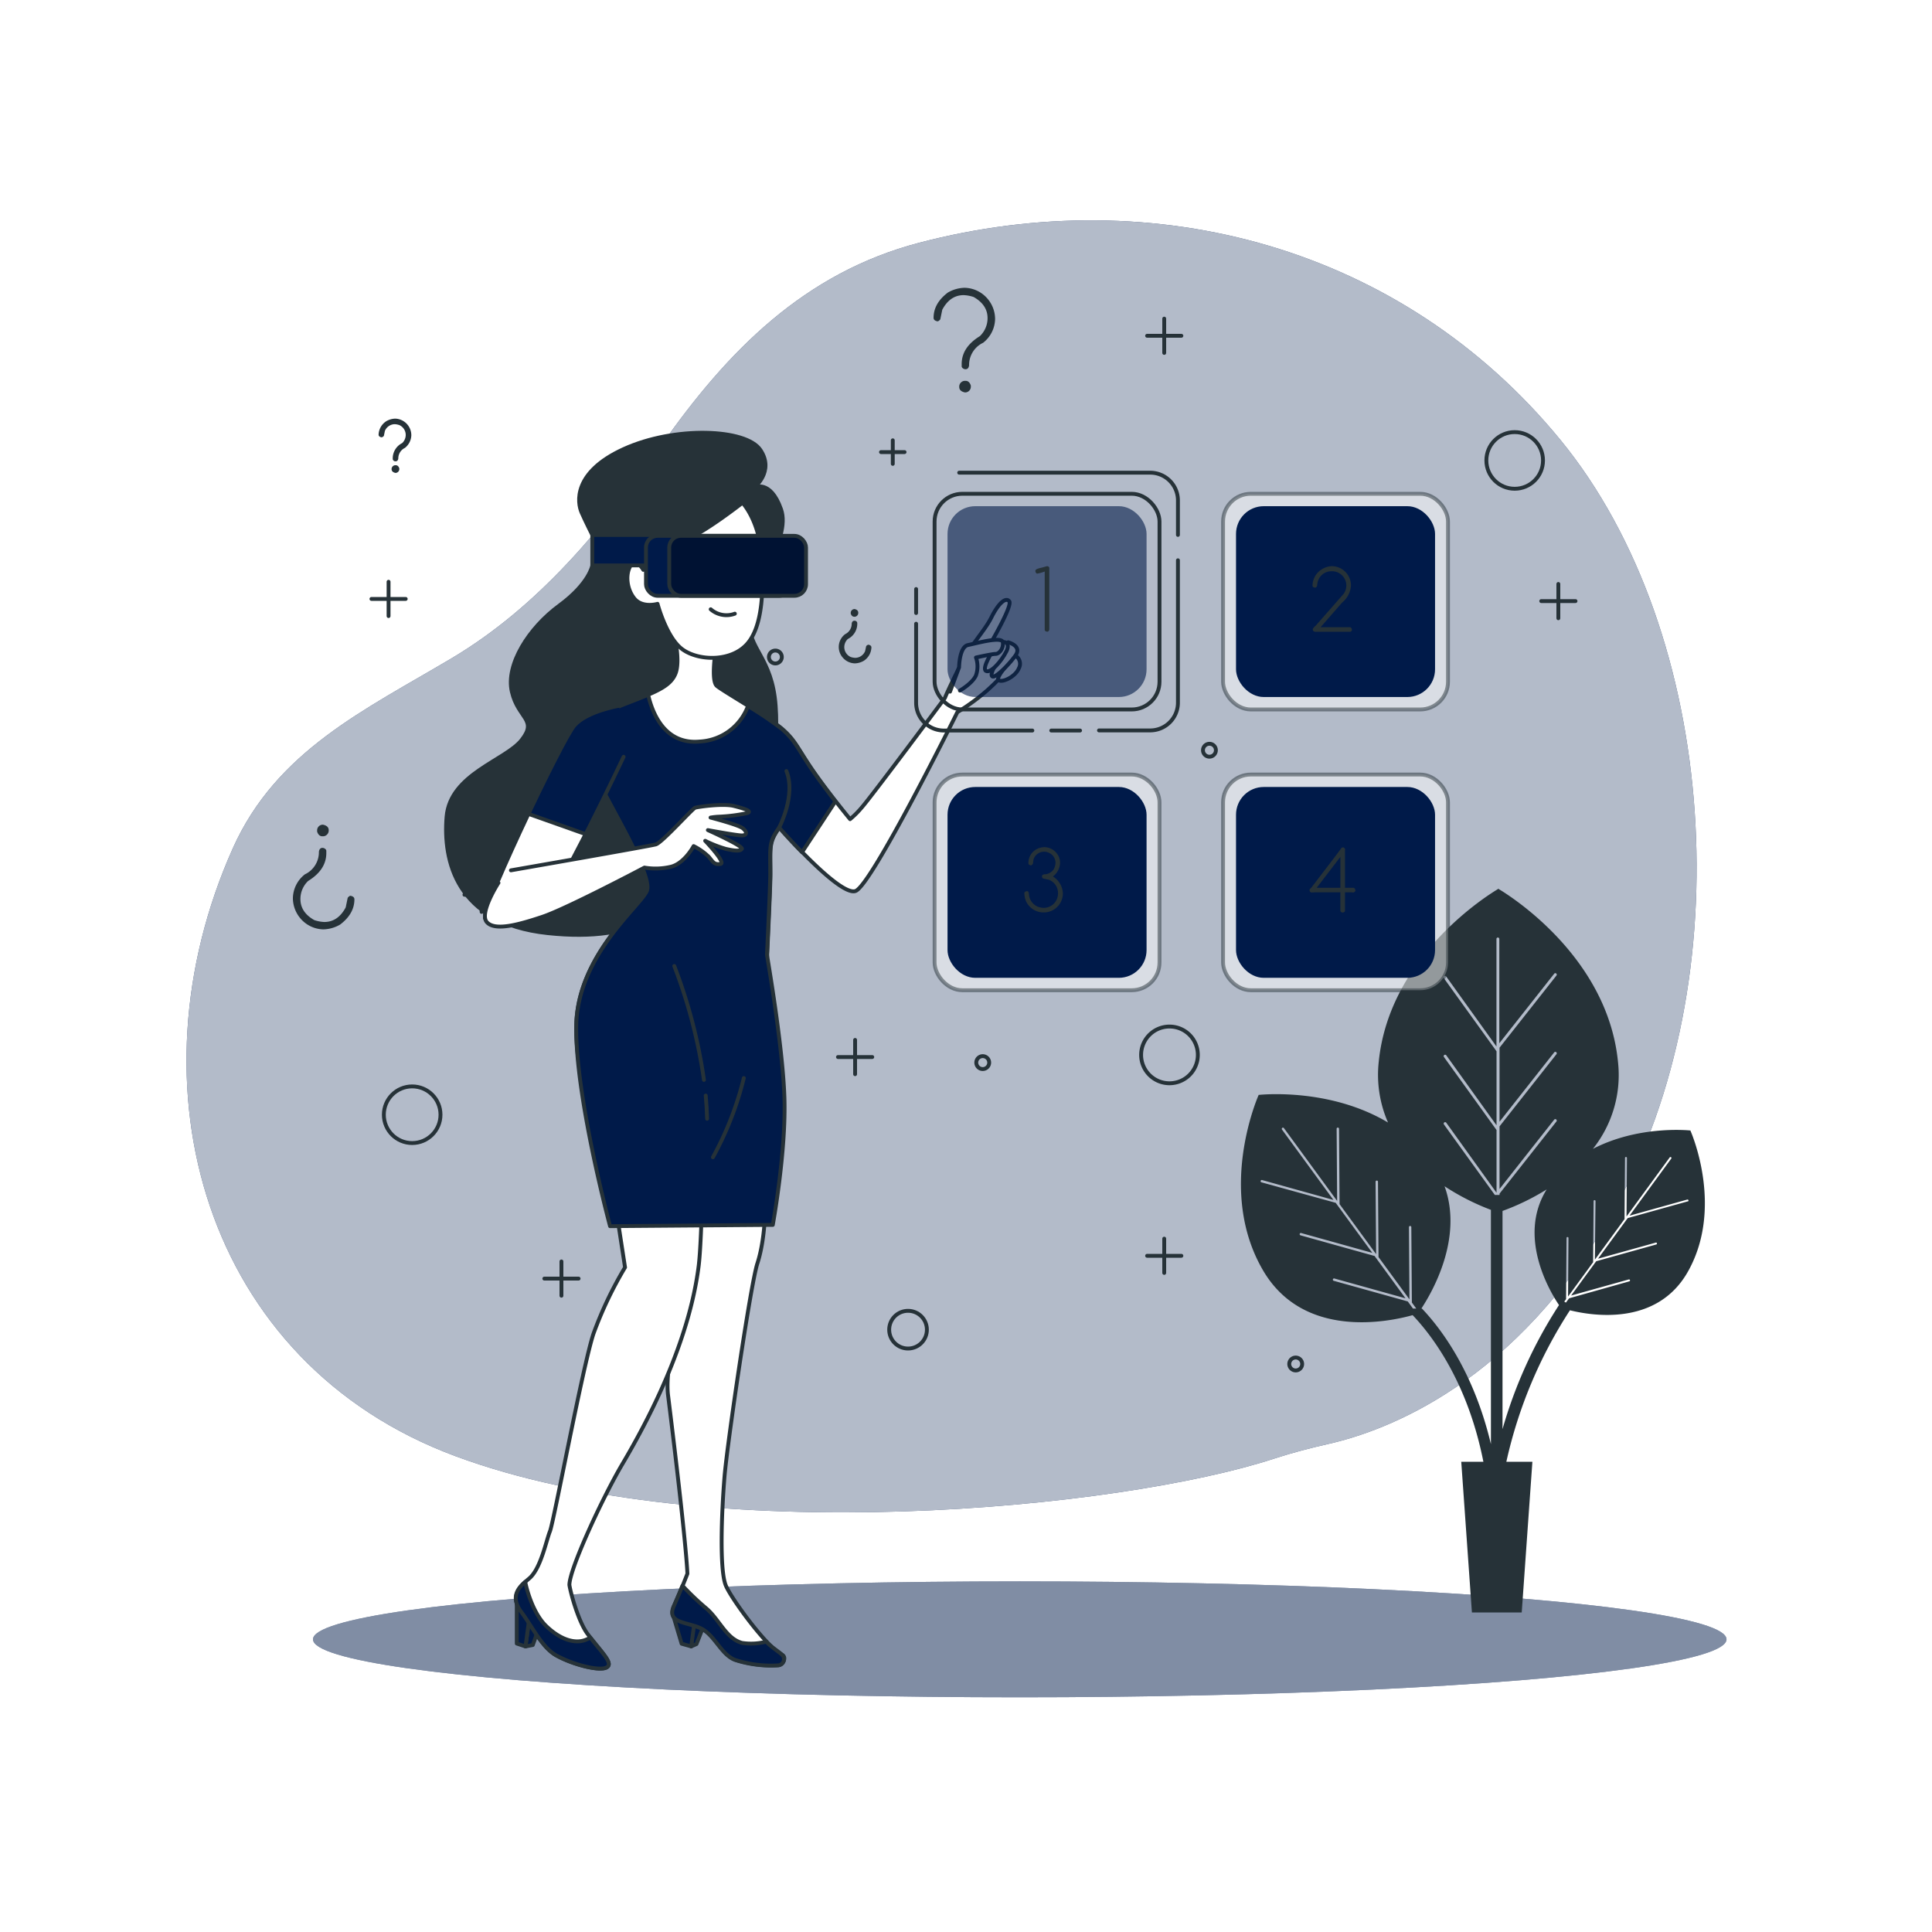 <svg class="animated" id="freepik_stories-choose" xmlns="http://www.w3.org/2000/svg" xmlns:xlink="http://www.w3.org/1999/xlink" viewBox="0 0 500 500" version="1.1" xmlns:svgjs="http://svgjs.com/svgjs"><style>svg#freepik_stories-choose:not(.animated) .animable {opacity: 0;}svg#freepik_stories-choose.animated #freepik--Graphics--inject-2 {animation: 1.5s Infinite  linear floating;animation-delay: 0s;}svg#freepik_stories-choose.animated #freepik--Options--inject-2 {animation: 1.5s Infinite  linear floating;animation-delay: 0s;}            @keyframes floating {                0% {                    opacity: 1;                    transform: translateY(0px);                }                50% {                    transform: translateY(-10px);                }                100% {                    opacity: 1;                    transform: translateY(0px);                }            }        </style><g id="freepik--background-simple--inject-2" class="animable" style="transform-origin: 243.674px 224.214px;"><path d="M329.78,377.48c4.65-1.52,9.38-2.74,14.14-3.82,14.58-3.3,48.64-15.65,73.91-60.82,33-59,27-149-14-199s-105-67-166-51c-29.73,7.8-49.55,28-66.67,52.39-14.92,21.23-31.7,41.7-54.28,55.13-22.37,13.31-45.35,23.92-56.64,49.21-27.49,61.53-7.4,133.13,57.59,157.27C183.41,401.2,290.24,390.45,329.78,377.48Z" style="fill: rgb(0, 26, 73); transform-origin: 243.674px 224.214px;" id="eljjc87f14lta" class="animable"></path><g id="el9309q6nik4l"><path d="M329.78,377.48c4.65-1.52,9.38-2.74,14.14-3.82,14.58-3.3,48.64-15.65,73.91-60.82,33-59,27-149-14-199s-105-67-166-51c-29.73,7.8-49.55,28-66.67,52.39-14.92,21.23-31.7,41.7-54.28,55.13-22.37,13.31-45.35,23.92-56.64,49.21-27.49,61.53-7.4,133.13,57.59,157.27C183.41,401.2,290.24,390.45,329.78,377.48Z" style="fill: rgb(255, 255, 255); opacity: 0.7; transform-origin: 243.674px 224.214px;" class="animable"></path></g></g><g id="freepik--Ground--inject-2" class="animable" style="transform-origin: 263.91px 424.26px;"><ellipse cx="263.91" cy="424.26" rx="182.91" ry="15" style="fill: rgb(0, 26, 73); transform-origin: 263.91px 424.26px;" id="elv3rtme2d7dq" class="animable"></ellipse><g id="elesey1cfoyxo"><ellipse cx="263.91" cy="424.26" rx="182.91" ry="15" style="fill: rgb(255, 255, 255); opacity: 0.5; transform-origin: 263.91px 424.26px;" class="animable"></ellipse></g></g><g id="freepik--Plants--inject-2" class="animable" style="transform-origin: 381.186px 323.655px;"><path d="M437.49,292.62l0,0h0l0-.05,0,0c-1.22-.12-13.78-1.2-25.25,4.76a30.67,30.67,0,0,0,6.49-22.56c-2.76-27.67-28.88-43.51-30.89-44.7V230l-.06,0-.07,0v.07c-2,1.19-28.12,17-30.89,44.7a30.77,30.77,0,0,0,2.4,15.74c-14.71-8.79-31.86-7.31-33.44-7.15l0-.05,0,.05h-.06l0,.05c-.77,1.79-10.59,25.38,1.2,45.44,10.55,17.93,32.66,13.19,38.67,11.51,5.05,5.3,14.24,17.36,18.31,37.95h-5.73l2.76,39h12.89l2.76-39h-6.74a119.13,119.13,0,0,1,16.46-39.21c6,1.49,22.29,4,30.31-9.62C446.08,313.22,438.12,294.07,437.49,292.62Zm-50.17-.15-13.63-18.92a.37.37,0,0,1,.61-.43l13,18.11V272.07l0,0-13.63-18.92a.38.38,0,0,1,.09-.52.37.37,0,0,1,.52.09l13,18.11V243a.37.37,0,0,1,.37-.37.38.38,0,0,1,.37.37v27L402.22,252a.37.37,0,0,1,.59.46l-14.73,18.68V290.3l14.14-17.94a.37.37,0,0,1,.59.46L388.08,291.5v16.21l14.14-17.94a.37.37,0,0,1,.52-.06.38.38,0,0,1,.07.52l-14.73,18.68v.35h-1.21L373.69,291a.38.38,0,0,1,.09-.52.37.37,0,0,1,.52.09l13,18.11v-16.2Zm-21.64,46.18-1.35-1.84-19.16-5.34a.31.31,0,0,1,.16-.6L363.74,336l-8-10.95-19.17-5.35a.3.3,0,0,1-.21-.38.31.31,0,0,1,.38-.21l18.41,5.13-9.47-12.95L326.52,306a.31.31,0,1,1,.16-.59l18.41,5.13-13.31-18.21a.32.32,0,0,1,.07-.44.31.31,0,0,1,.43.07l13.77,18.84-.13-18.67a.3.3,0,0,1,.3-.31.31.31,0,0,1,.32.31l.14,19.5h0l9.46,12.94L356,305.84a.31.31,0,0,1,.31-.31.3.3,0,0,1,.31.3l.14,19.5h0l8,10.94-.13-18.68a.31.31,0,0,1,.31-.31.31.31,0,0,1,.31.31l.14,19.5h0l1.14,1.57Zm2.17,0c2.8-4.25,10.87-18.22,6-31.65a61.1,61.1,0,0,0,12,6.11v60.63C381.43,355.16,373.09,344,368,338.65Zm21,31.35V313.39a60.68,60.68,0,0,0,11.43-5.57c-7.69,12.33.92,26.57,3.19,29.93A118.5,118.5,0,0,0,388.81,370Zm47.95-59.09-15.55,4.33-7.68,10.51,14.94-4.16a.25.25,0,0,1,.31.17.26.26,0,0,1-.18.31l-15.55,4.34-6.49,8.88,14.93-4.17a.26.26,0,0,1,.31.18.25.25,0,0,1-.17.31L406.08,336l-.82,1.11c-.15-.08-.29-.17-.43-.26l.47-.64h0l.12-15.82a.25.25,0,0,1,.5,0l-.11,15.15,6.49-8.88h0l.12-15.82a.25.25,0,0,1,.5,0L412.75,326l7.68-10.5h0l.12-15.83a.25.25,0,0,1,.25-.25.26.26,0,0,1,.25.26l-.11,15.15,11.18-15.29a.25.25,0,1,1,.4.3l-10.8,14.78,14.94-4.17a.25.25,0,0,1,.13.49Z" style="fill: rgb(38, 50, 56); transform-origin: 381.186px 323.655px;" id="el0tw58frtdvho" class="animable"></path></g><g id="freepik--Graphics--inject-2" class="animable" style="transform-origin: 241.77px 214.575px;"><line x1="124.64" y1="227.13" x2="124.64" y2="236" style="fill: none; stroke: rgb(38, 50, 56); stroke-linecap: round; stroke-linejoin: round; transform-origin: 124.64px 231.565px;" id="el8f3yj63udtp" class="animable"></line><line x1="129.07" y1="231.56" x2="120.2" y2="231.56" style="fill: none; stroke: rgb(38, 50, 56); stroke-linecap: round; stroke-linejoin: round; transform-origin: 124.635px 231.56px;" id="elw3y821ahvj" class="animable"></line><line x1="403.3" y1="151.13" x2="403.3" y2="160" style="fill: none; stroke: rgb(38, 50, 56); stroke-linecap: round; stroke-linejoin: round; transform-origin: 403.3px 155.565px;" id="el45cwo8hqmw8" class="animable"></line><line x1="407.74" y1="155.56" x2="398.87" y2="155.56" style="fill: none; stroke: rgb(38, 50, 56); stroke-linecap: round; stroke-linejoin: round; transform-origin: 403.305px 155.56px;" id="elswqai7nwqu" class="animable"></line><line x1="221.3" y1="269.13" x2="221.3" y2="278" style="fill: none; stroke: rgb(38, 50, 56); stroke-linecap: round; stroke-linejoin: round; transform-origin: 221.3px 273.565px;" id="eluyqig91ard" class="animable"></line><line x1="225.74" y1="273.56" x2="216.87" y2="273.56" style="fill: none; stroke: rgb(38, 50, 56); stroke-linecap: round; stroke-linejoin: round; transform-origin: 221.305px 273.56px;" id="el3fnxddtmntc" class="animable"></line><line x1="301.3" y1="82.46" x2="301.3" y2="91.33" style="fill: none; stroke: rgb(38, 50, 56); stroke-linecap: round; stroke-linejoin: round; transform-origin: 301.3px 86.895px;" id="eleee3h2u97gf" class="animable"></line><line x1="305.74" y1="86.9" x2="296.87" y2="86.9" style="fill: none; stroke: rgb(38, 50, 56); stroke-linecap: round; stroke-linejoin: round; transform-origin: 301.305px 86.9px;" id="elhdykse396nm" class="animable"></line><line x1="301.3" y1="320.56" x2="301.3" y2="329.43" style="fill: none; stroke: rgb(38, 50, 56); stroke-linecap: round; stroke-linejoin: round; transform-origin: 301.3px 324.995px;" id="elad12j87ruti" class="animable"></line><line x1="305.74" y1="325" x2="296.87" y2="325" style="fill: none; stroke: rgb(38, 50, 56); stroke-linecap: round; stroke-linejoin: round; transform-origin: 301.305px 325px;" id="elmho5gddkw7m" class="animable"></line><line x1="231.05" y1="113.95" x2="231.05" y2="120.05" style="fill: none; stroke: rgb(38, 50, 56); stroke-linecap: round; stroke-linejoin: round; transform-origin: 231.05px 117px;" id="elh1oul2wpqed" class="animable"></line><line x1="234.1" y1="117" x2="228" y2="117" style="fill: none; stroke: rgb(38, 50, 56); stroke-linecap: round; stroke-linejoin: round; transform-origin: 231.05px 117px;" id="elit22ya7zgyr" class="animable"></line><line x1="100.56" y1="150.56" x2="100.56" y2="159.44" style="fill: none; stroke: rgb(38, 50, 56); stroke-linecap: round; stroke-linejoin: round; transform-origin: 100.56px 155px;" id="el65cqq6v5xo" class="animable"></line><line x1="105" y1="155" x2="96.13" y2="155" style="fill: none; stroke: rgb(38, 50, 56); stroke-linecap: round; stroke-linejoin: round; transform-origin: 100.565px 155px;" id="el3dv1gzehde5" class="animable"></line><line x1="145.3" y1="326.46" x2="145.3" y2="335.33" style="fill: none; stroke: rgb(38, 50, 56); stroke-linecap: round; stroke-linejoin: round; transform-origin: 145.3px 330.895px;" id="el83b40skzcu4" class="animable"></line><line x1="149.74" y1="330.9" x2="140.87" y2="330.9" style="fill: none; stroke: rgb(38, 50, 56); stroke-linecap: round; stroke-linejoin: round; transform-origin: 145.305px 330.9px;" id="elbfkspb1edto" class="animable"></line><g id="elq0gufa2ivb8"><circle cx="392" cy="119.16" r="7.33" style="fill: none; stroke: rgb(38, 50, 56); stroke-linecap: round; stroke-linejoin: round; transform-origin: 392px 119.16px; transform: rotate(-75.54deg);" class="animable"></circle></g><path d="M310,273a7.34,7.34,0,1,1-7.33-7.33A7.33,7.33,0,0,1,310,273Z" style="fill: none; stroke: rgb(38, 50, 56); stroke-linecap: round; stroke-linejoin: round; transform-origin: 302.66px 273.01px;" id="elyierost8a4m" class="animable"></path><g id="elf9bse5u4hx"><circle cx="106.67" cy="288.49" r="7.33" style="fill: none; stroke: rgb(38, 50, 56); stroke-linecap: round; stroke-linejoin: round; transform-origin: 106.67px 288.49px; transform: rotate(-21.75deg);" class="animable"></circle></g><circle cx="235" cy="344.12" r="4.88" style="fill: none; stroke: rgb(38, 50, 56); stroke-linecap: round; stroke-linejoin: round; transform-origin: 235px 344.12px;" id="elfw8tncwnjm" class="animable"></circle><path d="M314.67,194.16a1.67,1.67,0,1,1-1.67-1.67A1.66,1.66,0,0,1,314.67,194.16Z" style="fill: none; stroke: rgb(38, 50, 56); stroke-linecap: round; stroke-linejoin: round; transform-origin: 313px 194.16px;" id="elg5gwfqvl4ah" class="animable"></path><path d="M202.33,170.16a1.67,1.67,0,0,1-3.33,0,1.67,1.67,0,1,1,3.33,0Z" style="fill: none; stroke: rgb(38, 50, 56); stroke-linecap: round; stroke-linejoin: round; transform-origin: 200.665px 170.031px;" id="elacnerrxtcc" class="animable"></path><path d="M256,275a1.67,1.67,0,1,1-1.67-1.67A1.67,1.67,0,0,1,256,275Z" style="fill: none; stroke: rgb(38, 50, 56); stroke-linecap: round; stroke-linejoin: round; transform-origin: 254.33px 275px;" id="el07jta5kvwmsi" class="animable"></path><path d="M337,353a1.67,1.67,0,1,1-1.67-1.67A1.67,1.67,0,0,1,337,353Z" style="fill: none; stroke: rgb(38, 50, 56); stroke-linecap: round; stroke-linejoin: round; transform-origin: 335.33px 353px;" id="el442z4g36qvn" class="animable"></path><path d="M249.65,74.48a8,8,0,0,1,6,2.92,8.1,8.1,0,0,1,1.88,5.15,8,8,0,0,1-3.1,6.16,6.34,6.34,0,0,0-3.63,5.85c-.1.68-.41,1-.92,1s-1-.39-1-.76v-.58c0-2.89,1.56-5.29,4.7-7.22a6.42,6.42,0,0,0,2-4.68c0-2.28-1.21-4.1-3.61-5.46a9.47,9.47,0,0,0-2.56-.48q-3.54,0-5.55,3.78l-.51,2.48c-.27.35-.52.52-.74.52-.7-.14-1-.45-1-.91q0-3.75,3.7-6.54A9,9,0,0,1,249.65,74.48Zm0,24.08h.25c.63,0,1.08.4,1.35,1.21v.39a1.47,1.47,0,0,1-1.52,1.4c-1-.21-1.48-.68-1.48-1.42A1.5,1.5,0,0,1,249.63,98.56Z" style="fill: rgb(38, 50, 56); transform-origin: 249.57px 88.02px;" id="elv2omd1zybxr" class="animable"></path><path d="M83.67,240.52a8,8,0,0,1-6-2.93,8.15,8.15,0,0,1-1.87-5.15,8,8,0,0,1,3.1-6.16,6.33,6.33,0,0,0,3.63-5.85c.1-.68.41-1,.92-1s1,.39,1,.76v.58c0,2.89-1.57,5.29-4.7,7.22a6.42,6.42,0,0,0-2,4.68q0,3.43,3.61,5.46a9.47,9.47,0,0,0,2.56.48q3.54,0,5.55-3.78l.51-2.47c.27-.36.52-.53.74-.53.7.14,1,.45,1,.92q0,3.73-3.7,6.53A9,9,0,0,1,83.67,240.52Zm0-24.09h-.25c-.63,0-1.08-.4-1.35-1.21v-.39a1.47,1.47,0,0,1,1.52-1.4c1,.21,1.48.68,1.48,1.42A1.5,1.5,0,0,1,83.69,216.43Z" style="fill: rgb(38, 50, 56); transform-origin: 83.76px 226.975px;" id="elanzme9tm8st" class="animable"></path><path d="M102.27,108.34a4.31,4.31,0,0,1,4.18,4.29,4.31,4.31,0,0,1-1.66,3.29,3,3,0,0,0-1.71,2.74c-.07.49-.32.73-.73.73s-.71-.31-.71-.62v-.29a4.42,4.42,0,0,1,2.44-3.81,2.9,2.9,0,0,0,.92-2.15,2.8,2.8,0,0,0-1.66-2.51,4.36,4.36,0,0,0-1.18-.23,2.81,2.81,0,0,0-2.55,1.74l-.26,1.26a.84.84,0,0,1-.63.4c-.49-.1-.74-.34-.74-.7a4.32,4.32,0,0,1,2-3.48A4.84,4.84,0,0,1,102.27,108.34Zm0,12.06h.16c.42,0,.73.27.91.81v.25a1,1,0,0,1-1,.93c-.64-.14-1-.45-1-1A1,1,0,0,1,102.23,120.4Z" style="fill: rgb(38, 50, 56); transform-origin: 102.215px 115.365px;" id="ellia0lhibyx" class="animable"></path><path d="M221.24,171.68a4.24,4.24,0,0,1-3.19-1.56,4.16,4.16,0,0,1,.67-6,3,3,0,0,0,1.7-2.75c.08-.49.32-.73.74-.73s.7.31.7.63v.29a4.41,4.41,0,0,1-2.44,3.81,2.92,2.92,0,0,0-.92,2.15,2.83,2.83,0,0,0,1.66,2.51,4.33,4.33,0,0,0,1.18.22,2.81,2.81,0,0,0,2.55-1.74l.27-1.26a.81.81,0,0,1,.62-.4c.49.11.74.34.74.7a4.29,4.29,0,0,1-2,3.48A4.85,4.85,0,0,1,221.24,171.68Zm0-12.07h-.15c-.43,0-.74-.27-.92-.81v-.25a1,1,0,0,1,1-.93c.63.14.95.46.95,1A1,1,0,0,1,221.27,159.61Z" style="fill: rgb(38, 50, 56); transform-origin: 221.295px 164.65px;" id="elb5mwt0374pk" class="animable"></path></g><g id="freepik--Character--inject-2" class="animable" style="transform-origin: 189.71px 271.916px;"><path d="M195.18,126.18s5.33-4.16,1.62-9.72-22.21-6.25-35.41-.23-12,13.89-10.87,16.43,2.77,5.79,2.77,5.79v7.87s-.69,4.63-8.56,10.41S130.84,172,132.46,179s6.72,7.18,2.55,12.5-18.52,8.79-19.44,19.9,2.31,27.55,26.15,30.09,33.56-5.78,45.36-20.37,14.58-25.69,13.66-38.42-7.18-14.58-6.94-22.45,11.1-20.59,8.33-28.46S195.18,126.18,195.18,126.18Z" style="fill: rgb(38, 50, 56); stroke: rgb(38, 50, 56); stroke-linecap: round; stroke-linejoin: round; transform-origin: 159.008px 176.969px;" id="elmiu4pt0fv8f" class="animable"></path><path d="M174.35,163.68s1.86,7.17.47,10.64-5.33,4.86-13.66,8.1-9.72,12-6.48,19.21,14.35,25,12.73,28.93-18,16.67-18.28,34.95,10,42.82,10,42.82h36.34s3.93-75,3.93-82.16-.46-8.1,2.31-12c0,0,15.51,17.82,19.68,16.43s26.38-46.29,26.38-46.29a55.55,55.55,0,0,0,7.87-5.78c3.24-3,5.09-4.63,4.17-7.87a5,5,0,0,0-3.71-3.7s6-10.19,5.1-11.34-2.78.46-4.63,4.16-5.33,6.95-8.34,13-3.7,7.87-3.7,7.87S225.27,206.49,223,209a23.53,23.53,0,0,1-3,3s-5.79-7-9.72-12.73-4.4-7.64-7.87-10.65-15.28-9.72-16.9-11.11-.23-9.72-.23-9.72Z" style="fill: rgb(255, 255, 255); stroke: rgb(38, 50, 56); stroke-linecap: round; stroke-linejoin: round; transform-origin: 205.208px 231.792px;" id="el56v9pkewzb" class="animable"></path><path d="M262.77,169.69a2.4,2.4,0,0,1,.92,3.24c-.92,2.32-4.63,3.94-5.32,3S262.77,169.69,262.77,169.69Z" style="fill: rgb(255, 255, 255); stroke: rgb(38, 50, 56); stroke-linecap: round; stroke-linejoin: round; transform-origin: 261.145px 172.946px;" id="el4sgo832mj7g" class="animable"></path><path d="M260.91,166.22s3.71.93,1.86,3.47-5.33,6-6,5.33,1.16-3.24,1.39-4.17A34.78,34.78,0,0,1,260.91,166.22Z" style="fill: rgb(255, 255, 255); stroke: rgb(38, 50, 56); stroke-linecap: round; stroke-linejoin: round; transform-origin: 259.955px 170.662px;" id="ela8ylzd5ttpu" class="animable"></path><path d="M257,168.31s-3,4.62-1.85,5.32,3.93-2.32,5.32-5.09S258.83,165.07,257,168.31Z" style="fill: rgb(255, 255, 255); stroke: rgb(38, 50, 56); stroke-linecap: round; stroke-linejoin: round; transform-origin: 257.856px 169.945px;" id="elccczdrkcu1" class="animable"></path><path d="M248.42,178.72s3.24-1.85,4.16-3.93a7,7,0,0,0,0-4.63s4.17-.93,5.09-.93,2.09-1.39,1.86-3-6.72.23-9,.7-2.32,5.78-2.32,5.78L245.87,179" style="fill: rgb(255, 255, 255); stroke: rgb(38, 50, 56); stroke-linecap: round; stroke-linejoin: round; transform-origin: 252.715px 172.291px;" id="elhfeiz039ffc" class="animable"></path><path d="M198,305s.86,13.23-2,22c-1.73,5.29-7.81,46.71-8.5,55.2-.79,9.68-1.27,23.8.27,27.95,1.18,3.18,10.7,16.26,14.63,18.1,1.19.56.39,2.54-.92,2.7a30.09,30.09,0,0,1-11.1-1.38c-3.63-1.28-5.3-6.48-8.92-8.19s-9-1.28-7-5.8,3.44-8.31,3.44-8.31-.14-7-5-46.14c-1.18-9.42,5.67-30.13,5.67-35.13s-3-20.5-3-20.5Z" style="fill: rgb(255, 255, 255); stroke: rgb(38, 50, 56); stroke-linecap: round; stroke-linejoin: round; transform-origin: 187.873px 368.005px;" id="el9huejponyyv" class="animable"></path><polygon points="178.88 426.09 180.25 425.48 181.88 421.33 179.24 420.7 178.88 426.09" style="fill: rgb(0, 26, 73); stroke: rgb(38, 50, 56); stroke-linecap: round; stroke-linejoin: round; transform-origin: 180.38px 423.395px;" id="els33uocuga6e" class="animable"></polygon><polygon points="174.26 418.21 176.4 425.39 178.88 426.09 179.66 420.4 174.26 418.21" style="fill: rgb(0, 26, 73); stroke: rgb(38, 50, 56); stroke-linecap: round; stroke-linejoin: round; transform-origin: 176.96px 422.15px;" id="elpm7uvdsgkce" class="animable"></polygon><path d="M202.4,428.25c-.76-.75-3.15-2.24-4.09-3.4a15.33,15.33,0,0,1-6.24.34c-4.16-1.08-5.89-6.1-9.35-9a69.73,69.73,0,0,1-6-5.71l-.12-.05c-.58,1.42-1.34,3.22-2.21,5.19-2,4.52,3.41,4.08,7,5.8s5.29,6.91,8.92,8.19a30.09,30.09,0,0,0,11.1,1.38A1.59,1.59,0,0,0,202.4,428.25Z" style="fill: rgb(0, 26, 73); stroke: rgb(38, 50, 56); stroke-linecap: round; stroke-linejoin: round; transform-origin: 188.427px 420.74px;" id="elviv7dpmcuw" class="animable"></path><path d="M182,294.75s-.25,25.64-1.2,33c-.89,6.88-3.94,24.47-19.75,51.18-5.3,9-13.69,27.24-13.69,31.24.21,1.63,2.27,9.55,4.81,12.83,3.9,5.05,6.66,7.61,4.76,8.56s-8.64-.76-12.92-3.13c-3.73-2.08-6.21-7.43-9.06-11.23s-1-6.19,2-8.69,4.38-9.72,5.38-12.22,8.5-42.81,11.25-51.09A99.59,99.59,0,0,1,161.76,328l-5-32.5Z" style="fill: rgb(255, 255, 255); stroke: rgb(38, 50, 56); stroke-linecap: round; stroke-linejoin: round; transform-origin: 157.766px 363.289px;" id="eldp9b1x2wqij" class="animable"></path><polygon points="136 426.1 137.89 425.73 139.39 421.58 136.88 419.57 136 426.1" style="fill: rgb(0, 26, 73); stroke: rgb(38, 50, 56); stroke-linecap: round; stroke-linejoin: round; transform-origin: 137.695px 422.835px;" id="el0c00fyzn38q5" class="animable"></polygon><polygon points="133.74 413.41 133.74 425.35 136 426.1 136.88 419.57 133.74 413.41" style="fill: rgb(0, 26, 73); stroke: rgb(38, 50, 56); stroke-linecap: round; stroke-linejoin: round; transform-origin: 135.31px 419.755px;" id="el5xvl35omphp" class="animable"></polygon><path d="M151.13,424.54c-2.18.67-5.71.16-9.75-3.7-3.56-3.41-5.2-10-5.45-11.46-2.49,2.11-3.52,4.47-1,7.83,2.85,3.8,5.33,9.15,9.06,11.23,4.28,2.37,11,4.08,12.92,3.13s-.71-3.4-4.15-7.77A7,7,0,0,1,151.13,424.54Z" style="fill: rgb(0, 26, 73); stroke: rgb(38, 50, 56); stroke-linecap: round; stroke-linejoin: round; transform-origin: 145.517px 420.609px;" id="el735e6he7vlp" class="animable"></path><path d="M210.23,199.32c-3.94-5.79-4.4-7.64-7.87-10.65a89.66,89.66,0,0,0-8.79-5.94,14.08,14.08,0,0,1-12.5,9.18c-9,.82-12.23-7.29-13.33-12.1-1.8.77-4,1.6-6.58,2.61-8.33,3.24-9.72,12-6.48,19.21s14.35,25,12.73,28.93-18,16.67-18.28,34.95,8.75,51.82,8.75,51.82L200,317s3.51-19.17,3-33.17c-.49-13.76-4.46-36.15-4.51-36.8.5-10.48.85-18.71.85-20.86,0-7.18-.46-8.1,2.31-12,0,0,2.58,3,5.92,6.38l8.62-13.12C214.33,205,212.08,202,210.23,199.32Z" style="fill: rgb(0, 26, 73); stroke: rgb(38, 50, 56); stroke-linecap: round; stroke-linejoin: round; transform-origin: 182.657px 248.57px;" id="el5g7c1mxw3j6" class="animable"></path><path d="M201.66,214.13s4.4-8.33,1.86-14.58" style="fill: none; stroke: rgb(38, 50, 56); stroke-linecap: round; stroke-linejoin: round; transform-origin: 202.985px 206.84px;" id="el0n74pznq6e" class="animable"></path><path d="M182.64,283.53c.18,2,.31,4,.36,6" style="fill: none; stroke: rgb(38, 50, 56); stroke-linecap: round; stroke-linejoin: round; transform-origin: 182.82px 286.53px;" id="elh0fcveczykh" class="animable"></path><path d="M174.5,250a134.49,134.49,0,0,1,7.68,29.48" style="fill: none; stroke: rgb(38, 50, 56); stroke-linecap: round; stroke-linejoin: round; transform-origin: 178.34px 264.74px;" id="elfx3j4gxl04a" class="animable"></path><path d="M192.5,279a83.85,83.85,0,0,1-8,20.5" style="fill: none; stroke: rgb(38, 50, 56); stroke-linecap: round; stroke-linejoin: round; transform-origin: 188.5px 289.25px;" id="eltt84xobkp8s" class="animable"></path><path d="M160.24,182.65s-8.34,1.39-11.58,5.1S124.83,235,125.52,237.51s10.88,1.39,15.28-3,20.59-38.65,20.59-38.65" style="fill: rgb(0, 26, 73); stroke: rgb(38, 50, 56); stroke-linecap: round; stroke-linejoin: round; transform-origin: 143.447px 210.738px;" id="el1pneup40cbe" class="animable"></path><path d="M151.55,215.87l-14.79-5.24c-5.89,12.44-11.61,25.52-11.24,26.88.69,2.54,10.88,1.39,15.28-3C142.81,232.49,147.28,224.23,151.55,215.87Z" style="fill: rgb(255, 255, 255); stroke: rgb(38, 50, 56); stroke-linecap: round; stroke-linejoin: round; transform-origin: 138.526px 224.735px;" id="elf7lj6hq824d" class="animable"></path><path d="M132.23,225.24s35.88-6.25,37.5-6.71,9.48-9.26,10.18-9.49,7.17-1.16,10-.46,4.86,1.39,3.47,1.85a43.88,43.88,0,0,1-7.17.92,17.29,17.29,0,0,0-2.32.24s7.18,1.85,8.34,2.77,1.15,1.85-.24,1.85-8.79-1.38-8.79-1.38,9.26,4.16,8.79,4.86-2.08.46-4.16,0a31.06,31.06,0,0,1-5.33-2.09s5.56,5.79,3.94,6-1.85-.46-3-1.85a15.48,15.48,0,0,0-3.93-2.78s-2.32,4.4-5.79,5.32a17.22,17.22,0,0,1-6.94.24s-20.14,10.64-26.39,12.73S128.07,241,126,238.66s3-10.18,3-10.18" style="fill: rgb(255, 255, 255); stroke: rgb(38, 50, 56); stroke-linecap: round; stroke-linejoin: round; transform-origin: 159.666px 224.063px;" id="elytmjza1dzq" class="animable"></path><path d="M166.49,147.48s-1.86-3.24-3.24-1.16-1.16,6,.92,8.56,6,1.39,6,1.39,2.31,8.8,6.48,11.8,12.5,3.24,16.66-1.38,4.4-14.59,3.71-23.38-4.86-13.19-4.86-13.19-9.73,7.63-14.59,9.49a51.17,51.17,0,0,1-9.72,2.54Z" style="fill: rgb(255, 255, 255); stroke: rgb(38, 50, 56); stroke-linecap: round; stroke-linejoin: round; transform-origin: 179.847px 150.187px;" id="eltgo7o8b0tnq" class="animable"></path><path d="M190.17,158.82a6.2,6.2,0,0,1-6.24-1.14" style="fill: none; stroke: rgb(38, 50, 56); stroke-linecap: round; stroke-linejoin: round; transform-origin: 187.05px 158.445px;" id="elh42eea9cypt" class="animable"></path><rect x="153.29" y="138.45" width="18.75" height="7.87" style="fill: rgb(0, 26, 73); stroke: rgb(38, 50, 56); stroke-linecap: round; stroke-linejoin: round; transform-origin: 162.665px 142.385px;" id="ell3birn9faeg" class="animable"></rect><rect x="167.18" y="138.68" width="37.49" height="15.51" rx="3" style="fill: rgb(0, 26, 73); stroke: rgb(38, 50, 56); stroke-linecap: round; stroke-linejoin: round; transform-origin: 185.925px 146.435px;" id="elsq1vbt9p9zo" class="animable"></rect><rect x="173.2" y="138.68" width="35.4" height="15.51" rx="3" style="fill: rgb(0, 26, 73); transform-origin: 190.9px 146.435px;" id="elvjngk56bi7" class="animable"></rect><g style="clip-path: url(&quot;#freepik--clip-path--inject-2&quot;); transform-origin: 190.9px 146.435px;" id="el7hoz1e7jhdu" class="animable"><g id="el3g0cffqt00n"><rect x="173.2" y="138.68" width="35.4" height="15.51" rx="3" style="opacity: 0.3; transform-origin: 190.9px 146.435px;" class="animable"></rect></g></g><rect x="173.2" y="138.68" width="35.4" height="15.51" rx="3" style="fill: none; stroke: rgb(38, 50, 56); stroke-linecap: round; stroke-linejoin: round; transform-origin: 190.9px 146.435px;" id="el0pbr1v4evxr" class="animable"></rect></g><g id="freepik--Options--inject-2" class="animable" style="transform-origin: 305.915px 189.3px;"><g id="elw31wro6d4qj"><rect x="245.22" y="131" width="51.51" height="49.39" rx="7.18" style="fill: rgb(0, 26, 73); opacity: 0.6; transform-origin: 270.975px 155.695px;" class="animable"></rect></g><line x1="237.09" y1="158.65" x2="237.09" y2="152.44" style="fill: none; stroke: rgb(38, 50, 56); stroke-linecap: round; stroke-linejoin: round; transform-origin: 237.09px 155.545px;" id="eltxx8vfxwh" class="animable"></line><path d="M267.17,189.06h-22.9a7.18,7.18,0,0,1-7.18-7.18V161.42" style="fill: none; stroke: rgb(38, 50, 56); stroke-linecap: round; stroke-linejoin: round; transform-origin: 252.13px 175.24px;" id="elolcuh3c86i" class="animable"></path><line x1="279.52" y1="189.06" x2="272.07" y2="189.06" style="fill: none; stroke: rgb(38, 50, 56); stroke-linecap: round; stroke-linejoin: round; transform-origin: 275.795px 189.06px;" id="eluz9my52yfkb" class="animable"></line><path d="M304.85,145v36.85a7.18,7.18,0,0,1-7.18,7.18H284.42" style="fill: none; stroke: rgb(38, 50, 56); stroke-linecap: round; stroke-linejoin: round; transform-origin: 294.635px 167.015px;" id="elyktpwhoqu2c" class="animable"></path><path d="M248.24,122.33h49.43a7.18,7.18,0,0,1,7.18,7.18v8.92" style="fill: none; stroke: rgb(38, 50, 56); stroke-linecap: round; stroke-linejoin: round; transform-origin: 276.545px 130.38px;" id="elzjkaca19pv" class="animable"></path><rect x="241.87" y="127.79" width="58.21" height="55.82" rx="7.18" style="fill: none; stroke: rgb(38, 50, 56); stroke-linecap: round; stroke-linejoin: round; transform-origin: 270.975px 155.7px;" id="eludt50kcy3" class="animable"></rect><g id="el4q3dfnpht95"><rect x="316.53" y="127.79" width="58.21" height="55.82" rx="7.18" style="fill: rgb(255, 255, 255); stroke: rgb(38, 50, 56); stroke-linecap: round; stroke-linejoin: round; opacity: 0.5; transform-origin: 345.635px 155.7px;" class="animable"></rect></g><g id="elafnjuesryk"><rect x="241.87" y="200.45" width="58.21" height="55.82" rx="7.18" style="fill: rgb(255, 255, 255); stroke: rgb(38, 50, 56); stroke-linecap: round; stroke-linejoin: round; opacity: 0.5; transform-origin: 270.975px 228.36px;" class="animable"></rect></g><g id="elm4hjfvghzi9"><rect x="316.53" y="200.45" width="58.21" height="55.82" rx="7.18" style="fill: rgb(255, 255, 255); stroke: rgb(38, 50, 56); stroke-linecap: round; stroke-linejoin: round; opacity: 0.5; transform-origin: 345.635px 228.36px;" class="animable"></rect></g><rect x="319.88" y="131" width="51.51" height="49.39" rx="7.18" style="fill: rgb(0, 26, 73); transform-origin: 345.635px 155.695px;" id="elp9hwilqx50g" class="animable"></rect><rect x="245.22" y="203.67" width="51.51" height="49.39" rx="7.18" style="fill: rgb(0, 26, 73); transform-origin: 270.975px 228.365px;" id="elm7yf21jmoer" class="animable"></rect><rect x="319.88" y="203.67" width="51.51" height="49.39" rx="7.18" style="fill: rgb(0, 26, 73); transform-origin: 345.635px 228.365px;" id="elqztj92ckuxn" class="animable"></rect><path d="M271,146.51H271c.38.08.56.24.56.49v15.88q-.1.6-.57.6h0c-.41-.08-.62-.24-.62-.48V147.91a9.87,9.87,0,0,1-1.93.54q-.33,0-.48-.57v-.2c0-.29.55-.55,1.63-.77Z" style="fill: rgb(38, 50, 56); transform-origin: 269.76px 154.995px;" id="el35ek0cmul3w" class="animable"></path><path d="M344.63,146.52a5,5,0,0,1,5,5,6.12,6.12,0,0,1-2.28,4.41l-5.58,6.39h7.56c.29,0,.46.2.53.59s-.25.6-.58.6h-8.94c-.39-.08-.59-.27-.59-.58v-.05c0-.2.26-.55.79-1l7.19-8.19a3.69,3.69,0,0,0-3-5.85h-.14a3.66,3.66,0,0,0-3.53,2.6,6.24,6.24,0,0,0-.2,1.21c-.14.29-.31.43-.52.43h-.07c-.39-.07-.59-.25-.59-.52a5,5,0,0,1,2.48-4.27A5.3,5.3,0,0,1,344.63,146.52Z" style="fill: rgb(38, 50, 56); transform-origin: 344.775px 155.015px;" id="el201x1x3qjey" class="animable"></path><path d="M270.28,219.24a4.13,4.13,0,0,1,3.29,1.72,3.79,3.79,0,0,1,.77,2.3v.18a4.55,4.55,0,0,1-1.85,3.39,5.36,5.36,0,0,1,2.58,4.36,4.93,4.93,0,0,1-4.9,4.95H270a5,5,0,0,1-4.51-3,6.07,6.07,0,0,1-.39-2c0-.26.23-.43.68-.52.27,0,.44.21.5.63a3.78,3.78,0,0,0,2.27,3.39,4.67,4.67,0,0,0,1.59.31,3.66,3.66,0,0,0,3.41-2.35,3.87,3.87,0,0,0,.26-1.24V231a3.65,3.65,0,0,0-2.37-3.32l-1.48-.32a.64.64,0,0,1-.3-.5v-.05c0-.38.31-.56.94-.56a2.93,2.93,0,0,0,2.14-1.35,3.7,3.7,0,0,0,.42-1.59,2.8,2.8,0,0,0-1.63-2.57,2.87,2.87,0,0,0-4.08,1.76,6.57,6.57,0,0,1-.16,1.1c-.22.25-.38.37-.48.37-.43-.1-.65-.26-.65-.48v-.23a4,4,0,0,1,2.24-3.56A4.55,4.55,0,0,1,270.28,219.24Z" style="fill: rgb(38, 50, 56); transform-origin: 270.085px 227.69px;" id="elhsrfp7u2va9" class="animable"></path><path d="M347.37,219.32h.28q.28,0,.48.51l-.05.41v9.52h1.75l.41,0c.26,0,.45.22.55.65,0,.25-.17.44-.52.57l-.63-.05h-1.56v4.78c0,.23-.2.39-.6.47h0c-.4-.07-.6-.26-.6-.56v-4.69h-6.52l-1,.05c-.29-.12-.44-.29-.44-.52v-.19c0-.11.12-.27.38-.46q7.39-9.63,7.79-10.25A.51.51,0,0,1,347.37,219.32Zm-6.61,10.44h6.13v-8Z" style="fill: rgb(38, 50, 56); transform-origin: 344.855px 227.75px;" id="elyfuxfv2anwh" class="animable"></path></g><defs>     <filter id="active" height="200%">         <feMorphology in="SourceAlpha" result="DILATED" operator="dilate" radius="2"></feMorphology>                <feFlood flood-color="#32DFEC" flood-opacity="1" result="PINK"></feFlood>        <feComposite in="PINK" in2="DILATED" operator="in" result="OUTLINE"></feComposite>        <feMerge>            <feMergeNode in="OUTLINE"></feMergeNode>            <feMergeNode in="SourceGraphic"></feMergeNode>        </feMerge>    </filter>    <filter id="hover" height="200%">        <feMorphology in="SourceAlpha" result="DILATED" operator="dilate" radius="2"></feMorphology>                <feFlood flood-color="#ff0000" flood-opacity="0.5" result="PINK"></feFlood>        <feComposite in="PINK" in2="DILATED" operator="in" result="OUTLINE"></feComposite>        <feMerge>            <feMergeNode in="OUTLINE"></feMergeNode>            <feMergeNode in="SourceGraphic"></feMergeNode>        </feMerge>            <feColorMatrix type="matrix" values="0   0   0   0   0                0   1   0   0   0                0   0   0   0   0                0   0   0   1   0 "></feColorMatrix>    </filter></defs><defs><clipPath id="freepik--clip-path--inject-2"><rect x="173.2" y="138.68" width="35.4" height="15.51" rx="3" style="fill:#001A49;stroke:#263238;stroke-linecap:round;stroke-linejoin:round"></rect></clipPath></defs></svg>